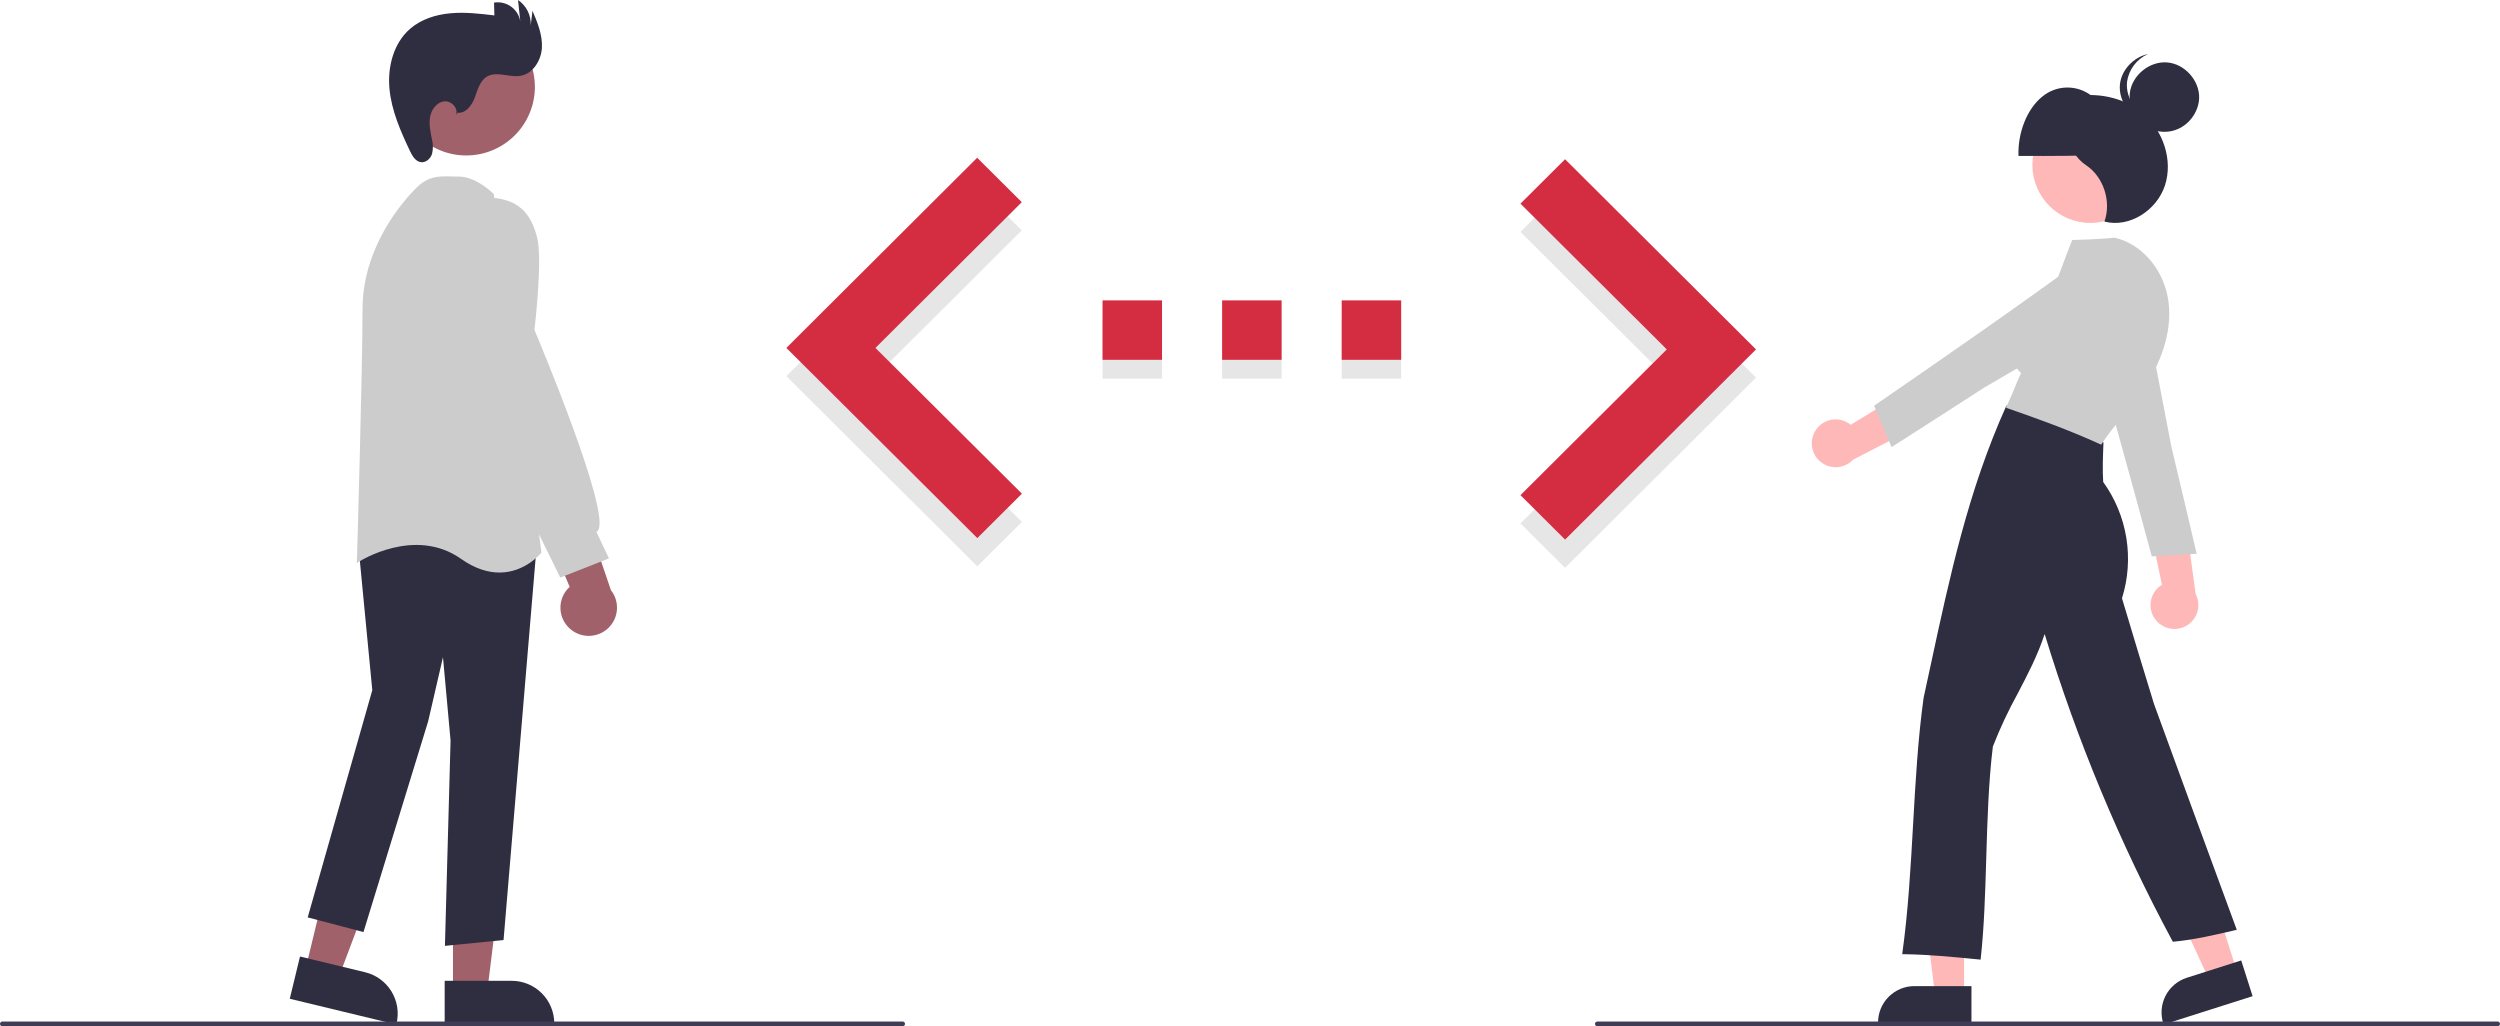 <svg width="743" height="305" viewBox="0 0 743 305" fill="none" xmlns="http://www.w3.org/2000/svg">
<g clip-path="url(#clip0_106_246)">
<path d="M451.88 155.551L495.373 112.233L451.88 68.916L465.14 55.714L521.894 112.233L465.14 168.753L451.88 155.551Z" fill="#E6E6E6"/>
<path d="M345.355 94.856H327.675V112.518H345.355V94.856Z" fill="#E6E6E6"/>
<path d="M416.43 94.856H398.75V112.518H416.43V94.856Z" fill="#E6E6E6"/>
<path d="M380.893 94.856H363.213V112.518H380.893V94.856Z" fill="#E6E6E6"/>
<path d="M303.718 155.109L260.18 111.792L303.674 68.475L290.414 55.272L233.704 111.792L290.458 168.312L303.718 155.109Z" fill="#E6E6E6"/>
<path d="M451.88 147.161L495.373 103.844L451.88 60.526L465.14 47.324L521.894 103.844L465.14 160.364L451.88 147.161Z" fill="#D42D42"/>
<path d="M327.675 106.935H345.355V89.272H327.675L327.675 106.935ZM416.43 89.272H398.75V106.935H416.43V89.272ZM363.212 106.935H380.893V89.272H363.212V106.935Z" fill="#D42D42"/>
<path d="M303.718 146.719L260.18 103.402L303.674 60.085L290.414 46.882L233.704 103.402L290.458 159.922L303.718 146.719Z" fill="#D42D42"/>
<path d="M90.807 287.955L100.704 290.345L114.644 253.345L100.036 249.817L90.807 287.955Z" fill="#A0616A"/>
<path d="M86.121 296.833L89.16 284.274L108.525 288.951C111.784 289.742 114.596 291.792 116.343 294.651C118.091 297.51 118.632 300.946 117.848 304.203L117.781 304.479L86.121 296.833Z" fill="#2F2E41"/>
<path d="M134.622 294.69L144.805 294.69L149.649 255.453L134.621 255.454L134.622 294.69Z" fill="#A0616A"/>
<path d="M132.155 291.499L152.078 291.498H152.078C155.433 291.498 158.65 292.83 161.023 295.199C163.395 297.569 164.728 300.783 164.728 304.134V304.419L132.156 304.42L132.155 291.499Z" fill="#2F2E41"/>
<path d="M132.233 281.113L133.907 220.072L131.652 195.321L127.252 214.369L108.024 277.008L91.448 272.65L110.645 205.111L106.476 161.791L118.455 154.098L118.617 154.127L159.544 161.663L149.657 279.373L132.233 281.113Z" fill="#2F2E41"/>
<path d="M148.431 170.162C145.135 170.162 141.28 169.101 136.989 166.075C123.259 156.395 106.888 166.809 106.724 166.914L106.06 167.346L106.083 166.554C106.1 165.99 107.744 109.93 107.744 91.891C107.744 73.254 119.916 59.646 123.646 55.919C127.308 52.261 130.389 52.342 134.289 52.443C134.961 52.46 135.661 52.479 136.398 52.479C141.495 52.479 146.45 57.37 146.659 57.579L146.758 57.678L146.777 57.818L160.919 164.196L160.811 164.333C160.746 164.417 156.102 170.162 148.431 170.162Z" fill="#CCCCCC"/>
<path d="M156.463 35.595C161.867 25.719 158.234 13.337 148.348 7.938C138.463 2.54 126.068 6.169 120.664 16.045C115.26 25.921 118.893 38.303 128.779 43.701C138.664 49.1 151.059 45.47 156.463 35.595Z" fill="#A0616A"/>
<path d="M169.791 187.195C168.826 186.448 168.037 185.498 167.478 184.413C166.92 183.328 166.607 182.134 166.561 180.915C166.515 179.696 166.737 178.482 167.211 177.358C167.685 176.234 168.401 175.228 169.306 174.41L157.722 147.112L172.89 149.901L181.566 175.396C182.84 177.007 183.479 179.03 183.361 181.08C183.243 183.13 182.376 185.066 180.924 186.52C179.473 187.974 177.538 188.846 175.486 188.971C173.434 189.095 171.408 188.463 169.791 187.195Z" fill="#A0616A"/>
<path d="M166.51 171.656L145.577 128.996L136.398 96.889L136.406 68.996C136.426 68.886 138.584 58.037 146.582 58.787C153.834 59.489 157.74 63.031 159.642 70.632C161.258 77.09 159.048 96.246 158.834 98.054C160.237 101.378 181.289 151.488 177.804 157.522C177.674 157.757 177.484 157.954 177.253 158.092L180.984 165.96L166.51 171.656Z" fill="#CCCCCC"/>
<path d="M135.954 33.498C138.4 33.815 140.244 31.316 141.1 29.005C141.955 26.695 142.607 24.005 144.733 22.757C147.638 21.052 151.355 23.102 154.676 22.54C158.427 21.905 160.866 17.933 161.058 14.137C161.249 10.341 159.737 6.69 158.253 3.19L157.735 7.54C157.804 6.065 157.494 4.598 156.833 3.278C156.172 1.958 155.184 0.829 153.962 7.62939e-06L154.629 6.382C154.487 5.502 154.173 4.658 153.703 3.899C153.234 3.141 152.619 2.482 151.894 1.961C151.169 1.44 150.349 1.068 149.479 0.864C148.61 0.661 147.709 0.632 146.828 0.777L146.933 4.58C142.601 4.065 138.23 3.55 133.885 3.942C129.539 4.334 125.163 5.708 121.87 8.567C116.943 12.843 115.144 19.885 115.748 26.377C116.352 32.869 119.035 38.968 121.831 44.859C122.534 46.342 123.507 48.014 125.138 48.203C126.604 48.373 127.945 47.149 128.401 45.747C128.752 44.309 128.738 42.805 128.361 41.373C127.949 39.185 127.429 36.949 127.817 34.756C128.204 32.563 129.783 30.396 131.996 30.128C134.209 29.859 136.473 32.386 135.409 34.342L135.954 33.498Z" fill="#2F2E41"/>
<path d="M640.884 184.477C640.203 183.702 639.7 182.787 639.412 181.797C639.123 180.806 639.056 179.765 639.214 178.746C639.372 177.727 639.751 176.754 640.326 175.898C640.901 175.041 641.656 174.32 642.54 173.787L637.319 149.265L649.461 154.018L652.558 176.575C653.356 178.118 653.561 179.899 653.133 181.582C652.704 183.265 651.673 184.732 650.234 185.706C648.795 186.68 647.048 187.093 645.325 186.867C643.602 186.64 642.021 185.79 640.884 184.477V184.477Z" fill="#FFB8B8"/>
<path d="M639.505 165.344L639.44 165.103C632.876 140.85 626.091 115.778 617.807 88.479L617.753 88.3L617.936 88.194C622.553 85.502 629.493 85.682 634.078 88.611C636.154 89.946 637.768 91.887 638.703 94.169C639.638 96.452 639.849 98.967 639.305 101.373L645.347 132.843C647.804 143.13 650.346 153.778 652.775 164.277L652.844 164.575L652.468 164.599C648.044 164.88 643.474 165.17 639.812 165.331L639.505 165.344Z" fill="#CCCCCC"/>
<path d="M583.721 295.879H575.112L571.015 262.704H583.721V295.879Z" fill="#FFB8B8"/>
<path d="M585.917 304.216H558.156V303.865C558.16 301.003 559.299 298.26 561.325 296.236C563.351 294.212 566.097 293.074 568.962 293.071H585.917L585.917 304.216Z" fill="#2F2E41"/>
<path d="M664.85 288.784L656.647 291.395L642.66 261.029L654.768 257.174L664.85 288.784Z" fill="#FFB8B8"/>
<path d="M643.025 304.481L642.919 304.147C642.052 301.419 642.304 298.459 643.619 295.917C644.934 293.374 647.205 291.457 649.934 290.585L666.089 285.442L669.476 296.061L643.025 304.481Z" fill="#2F2E41"/>
<path d="M621.274 66.254C630.8 66.254 638.522 58.539 638.522 49.022C638.522 39.506 630.8 31.791 621.274 31.791C611.748 31.791 604.025 39.506 604.025 49.022C604.025 58.539 611.748 66.254 621.274 66.254Z" fill="#FFB8B8"/>
<path d="M629.018 45.829C629.116 38.879 626.204 31.996 621.702 28.535C619.581 26.856 616.942 25.965 614.235 26.012C611.529 26.06 608.923 27.044 606.862 28.797C602.43 32.416 599.655 39.399 599.89 46.343C609.82 46.371 619.751 46.4 629.018 45.829Z" fill="#2F2E41"/>
<path d="M588.637 285.2L588.291 285.167C580.801 284.432 573.056 283.674 565.736 283.587L565.338 283.582L565.392 283.188C567.126 270.64 567.862 257.595 568.573 244.98C569.275 232.523 570.001 219.642 571.691 207.409C572.407 204.133 573.104 200.896 573.799 197.671C579.547 170.981 584.977 145.772 596.185 120.818L596.291 120.582L596.547 120.613C607.063 121.884 617.168 125.717 625 131.405L625.152 131.515L625.144 131.702C624.993 135.578 624.837 139.585 625.068 143.235C628.623 148.169 630.978 153.863 631.948 159.864C632.917 165.865 632.474 172.01 630.654 177.81C633.738 188.106 636.926 198.749 640.179 209.247C648.078 230.882 656.252 253.271 664.632 275.966L664.769 276.338L664.383 276.429C658.354 277.843 652.135 279.301 645.999 279.866L645.768 279.888L645.658 279.683C630.012 250.596 617.288 220.033 607.673 188.441C605.579 194.819 602.563 200.577 599.641 206.154C596.846 211.227 594.387 216.477 592.28 221.871C590.986 232.479 590.643 243.973 590.312 255.087C589.998 265.596 589.702 275.522 588.675 284.856L588.637 285.2Z" fill="#2F2E41"/>
<path d="M615.385 28.854C622.861 27.245 631.131 28.776 637.003 33.815C642.874 38.855 645.856 47.572 643.444 55.049C641.032 62.525 632.842 67.786 625.438 65.855C627.559 59.883 625.172 52.551 619.987 49.111C613.838 45.032 612.145 35.292 615.385 28.854Z" fill="#2F2E41"/>
<path d="M624.463 132.154L624.189 132.03C614.652 127.683 605.299 124.347 596.537 121.304L596.268 121.246L596.268 120.468L596.442 120.528C596.479 120.448 596.52 120.356 596.561 120.264C596.681 120 596.763 119.82 596.832 119.701L596.83 119.699C597.561 118.212 598.142 116.775 598.703 115.386C599.283 113.951 599.881 112.47 600.654 110.904C598.78 109.027 597.497 106.643 596.964 104.046C596.43 101.45 596.669 98.754 597.65 96.291C599.586 91.708 604.522 88.138 609.707 87.546C611.608 82.32 615.842 71.34 615.842 71.34C615.842 71.34 624.745 71.096 628.326 70.642L628.386 70.635L628.445 70.647C636.262 72.359 642.788 79.748 644.315 88.617C645.604 96.103 643.647 104.665 638.804 112.727C636.319 116.669 633.572 120.44 630.581 124.014C628.399 126.739 626.339 129.312 624.628 131.904L624.463 132.154Z" fill="#CCCCCC"/>
<path d="M641.726 39.065C636.493 38.285 632.383 32.94 632.978 27.688C633.573 22.435 638.774 18.142 644.05 18.55C649.326 18.957 653.804 23.997 653.584 29.279C653.364 34.56 648.408 40.062 641.726 39.065Z" fill="#2F2E41"/>
<path d="M640.909 35.659C635.676 34.879 631.566 29.534 632.161 24.282C632.421 22.495 633.129 20.803 634.219 19.363C635.31 17.924 636.748 16.784 638.399 16.049C634.178 16.972 630.546 20.646 630.054 24.983C629.46 30.236 633.569 35.58 638.802 36.361C640.753 36.666 642.75 36.388 644.541 35.559C643.346 35.81 642.116 35.843 640.909 35.659Z" fill="#2F2E41"/>
<path d="M539.391 128.25C539.895 127.35 540.592 126.572 541.43 125.97C542.269 125.368 543.229 124.958 544.244 124.767C545.258 124.576 546.302 124.61 547.302 124.866C548.303 125.121 549.234 125.593 550.032 126.248L571.437 113.16L570.997 126.18L550.738 136.613C549.548 137.879 547.935 138.665 546.204 138.822C544.473 138.98 542.745 138.497 541.346 137.466C539.947 136.435 538.976 134.928 538.615 133.229C538.255 131.53 538.531 129.759 539.391 128.25V128.25Z" fill="#FFB8B8"/>
<path d="M556.989 120.576L557.195 120.434C577.899 106.171 599.301 91.426 622.306 74.528L622.457 74.417L622.618 74.554C626.697 78.006 628.84 84.603 627.603 89.897C627.034 92.298 625.741 94.465 623.898 96.106C622.055 97.748 619.752 98.783 617.3 99.073L589.611 115.25C580.72 120.991 571.518 126.933 562.418 132.72L562.16 132.884L562.012 132.537C560.273 128.464 558.476 124.256 557.104 120.86L556.989 120.576Z" fill="#CCCCCC"/>
<path d="M268.267 305H0.702C0.516 305 0.337 304.926 0.206 304.795C0.074 304.663 0 304.484 0 304.298C0 304.112 0.074 303.934 0.206 303.802C0.337 303.671 0.516 303.597 0.702 303.597H268.267C268.453 303.597 268.631 303.671 268.763 303.802C268.895 303.934 268.969 304.112 268.969 304.298C268.969 304.484 268.895 304.663 268.763 304.795C268.631 304.926 268.453 305 268.267 305Z" fill="#3F3D56"/>
<path d="M742.298 305H474.734C474.547 305 474.369 304.926 474.237 304.795C474.105 304.663 474.031 304.484 474.031 304.298C474.031 304.112 474.105 303.934 474.237 303.802C474.369 303.671 474.547 303.597 474.734 303.597H742.298C742.484 303.597 742.663 303.671 742.794 303.802C742.926 303.934 743 304.112 743 304.298C743 304.484 742.926 304.663 742.794 304.795C742.663 304.926 742.484 305 742.298 305Z" fill="#3F3D56"/>
</g>
<defs>
<clipPath id="clip0_106_246">
<rect width="743" height="305" fill="white"/>
</clipPath>
</defs>
</svg>
